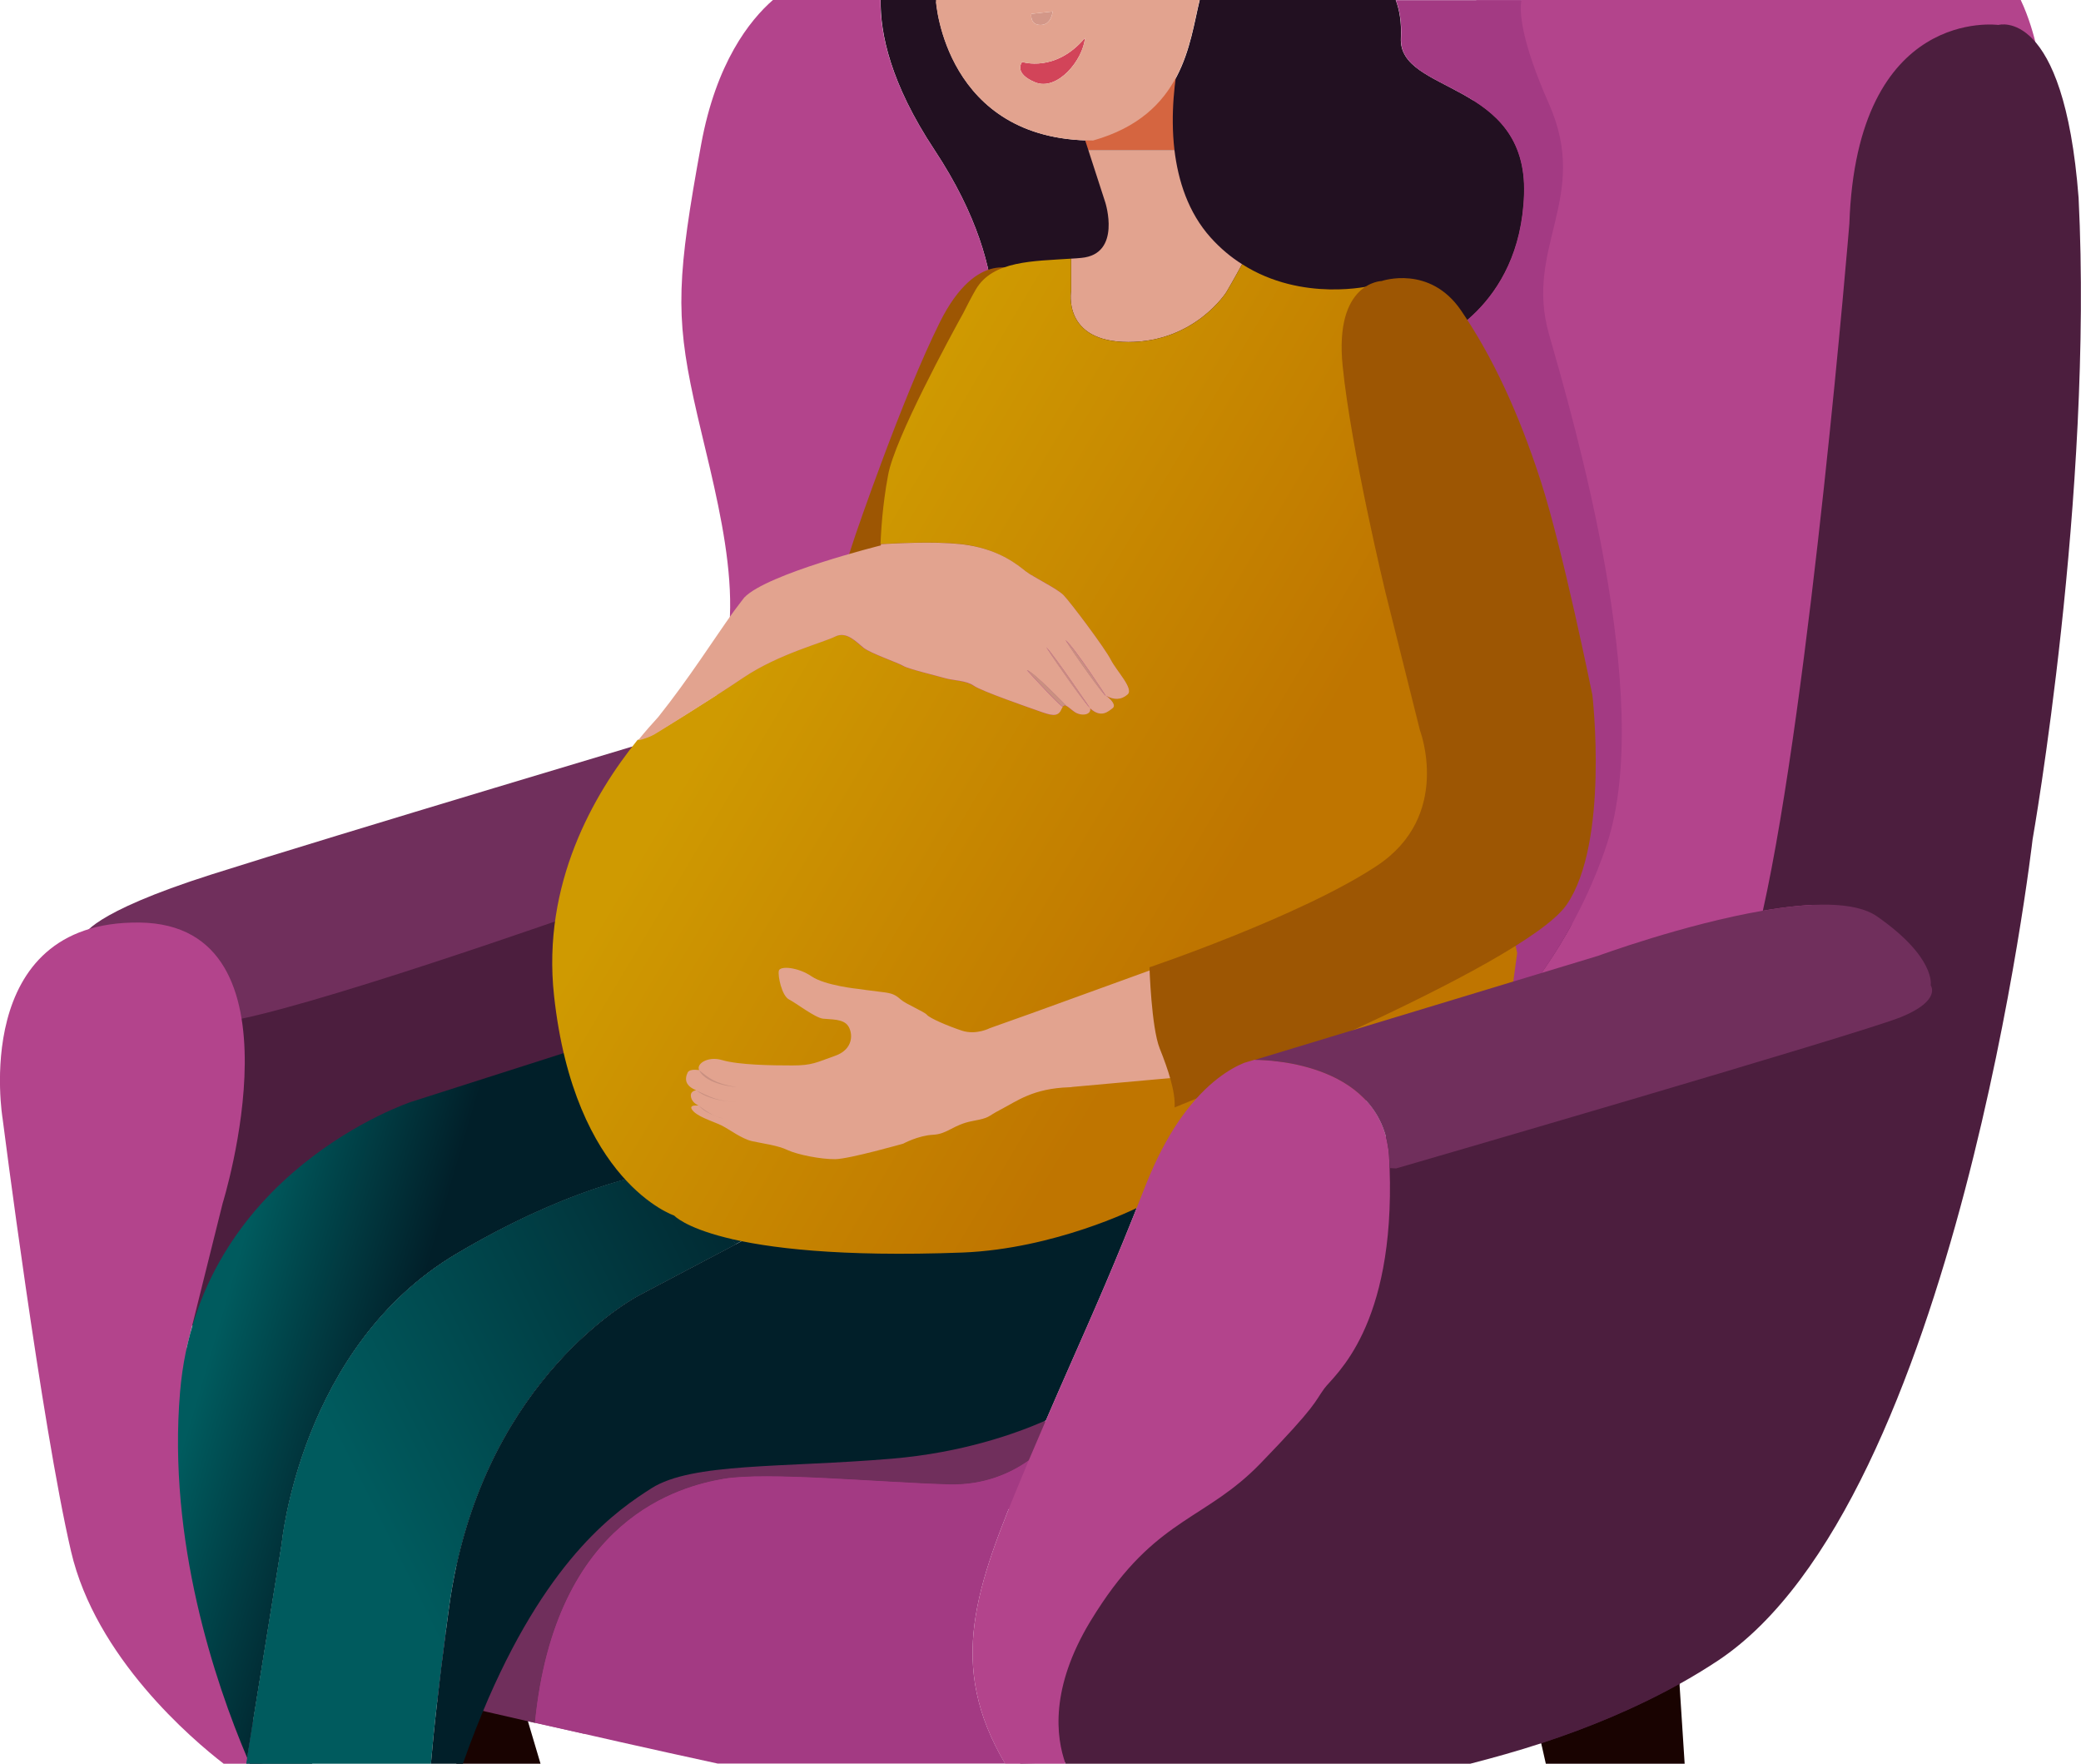 <?xml version="1.0" encoding="utf-8"?>
<!-- Generator: Adobe Illustrator 26.5.0, SVG Export Plug-In . SVG Version: 6.00 Build 0)  -->
<svg version="1.1" id="Layer_1" xmlns="http://www.w3.org/2000/svg" xmlns:xlink="http://www.w3.org/1999/xlink" x="0px" y="0px"
	 viewBox="0 0 1125.7 954" style="enable-background:new 0 0 1125.7 954;" xml:space="preserve">
<style type="text/css">
	.st0{fill:#4C1E3E;}
	.st1{fill:#B3448C;}
	.st2{fill:#A33A83;}
	.st3{fill:#190301;}
	.st4{fill:#221021;}
	.st5{fill:#702F5C;}
	.st6{fill:#D56540;}
	.st7{fill:#E2A38F;}
	.st8{fill:#A14A43;}
	.st9{fill:#D24459;}
	.st10{fill:#D39788;}
	.st11{fill:none;}
	.st12{fill:url(#SVGID_1_);}
	.st13{fill:url(#SVGID_00000080918489539948817590000016687854343710441088_);}
	.st14{fill:url(#SVGID_00000067238019342849023320000014428745453087773072_);}
	.st15{fill:url(#SVGID_00000036227200458986982870000017092572164218788013_);}
	.st16{fill:url(#SVGID_00000023982965665078854150000006517699354668331180_);}
	.st17{fill:#011F29;}
	.st18{fill:#9D5603;}
	.st19{fill:url(#SVGID_00000070818425050263329490000017304119321159568780_);}
	.st20{fill:#C99081;}
	.st21{fill:none;stroke:#9D5603;stroke-miterlimit:10;}
</style>
<polyline class="st0" points="833.8,942.9 821.8,907.2 903.7,886.9 908.6,910.8 894.1,937.8 834.1,944.4 "/>
<polygon class="st1" points="798.6,0.1 887.3,0.1 919.4,458.8 837.1,565 781.4,542.2 "/>
<polygon class="st2" points="279.1,929.6 316,937.8 380.1,847.7 533.8,820.6 578.7,803.8 556.5,776 352.7,793 265.9,882.3 "/>
<polygon class="st0" points="911.3,438.8 1065.2,455.9 1045.2,605 782.9,709.7 742.5,798.1 611.9,952.4 551.9,953.9 598,825.2 
	785.8,564.8 "/>
<path class="st3" d="M261.8,918.7c-5.1,10.7-10.1,22.5-15,35.3h45.6l-9.8-33L261.8,918.7z"/>
<path class="st4" d="M757.8,20.5C758.2,12,757,5.3,755,0h-22.2H649c-5.7,23.1-8.4,62.1-57.6,76c-80,0-85-75-85-75s2-0.4,5.6-1h-35.6
	c-0.3,17.9,5.2,45,29.1,81.1C552.4,152,534.4,197,534.4,197l161,9l36.7-9.7l42.8-11.3c0,0,47.5-18,49.5-80S756.2,51,757.8,20.5z"/>
<path class="st1" d="M732.1,196.3l-36.7,9.7l-161-9c0,0,18-45-28.9-115.9C481.6,45,476,17.9,476.3,0h-58.2
	c-12.6,11-30.7,33.9-38.8,78c-13,71-14,92-4,138s31,111,12,152S728,546,728,546l44.5,2.9l-36-96.7L732.1,196.3z"/>
<path class="st1" d="M837.9,56.1c22.5,50.9-13.5,77.2,0,124.5s57.2,197.1,31.4,275.7c-13.7,41.6-36.7,74-55.2,95.3l136.5,9
	L1081.4,249l23-209c0,0-2.6-21.7-11.3-40H823C821.9,6.3,822.7,21.7,837.9,56.1z"/>
<path class="st2" d="M837.9,180.7c-13.5-47.3,22.5-73.7,0-124.5c-15.2-34.4-16-49.8-14.9-56.1h-67.9c2,5.3,3.2,12,2.8,20.5
	c-1.6,30.5,68.6,22.5,66.6,84.5s-49.5,80-49.5,80l-42.8,11.3l4.5,255.9l36,96.7l41.4,2.7c18.6-21.3,41.5-53.7,55.2-95.3
	C895.1,377.7,851.4,228,837.9,180.7z"/>
<path class="st5" d="M391.4,800c23-4,85,2,122,3s56-25,56-25l-9.5-22.1L453.4,761l-146,29l-55,95l-8,36.5c11.5,2.7,26.9,6.3,45,10.4
	l0,0C300.3,820.9,368.4,804,391.4,800z"/>
<polygon class="st0" points="201.8,510.6 78.1,580.3 94.8,720.3 169.3,693.5 280.8,635.3 336.8,596.3 331.2,471.7 "/>
<path class="st5" d="M316.3,492.8c0,0-155.9,55.2-196.9,60.2s-76-34-76-34l2-13c0,0,3-12,69-33s257.1-78,257.1-78L316.3,492.8z"/>
<path class="st1" d="M152.4,951l-26-33l-25.3-189.5l19.3-77.5c0,0,47-151-45-152s-74,106-74,106s21,165,37,234
	C51.7,896.5,104,940.9,121,954h20.2L152.4,951z"/>
<g>
	<path class="st6" d="M637.8,31.2l-20.2,14.2l-31.7,27.1l2.8,8.6h46.6C633,61.4,635.6,42.5,637.8,31.2z"/>
	<path class="st7" d="M654.9,128.5c-12.2-13.6-17.6-30.8-19.6-47.4h-46.6l9.2,28.4c0,0,9,28-13,30c-1.8,0.2-3.7,0.3-5.5,0.4v17.4
		c0,0-5,27.7,31,27.7s53-27,53-27s4.2-7.1,8.5-15.1C666,139.2,660.2,134.4,654.9,128.5z"/>
</g>
<path class="st8" d="M678.7,573.3c0,0-2.1,0.3-5.7,1.7L678.7,573.3L678.7,573.3z"/>
<path class="st2" d="M784.4,580.7c0,0,13.1-10.1,29.6-29l-41.4-2.7L784.4,580.7z"/>
<path class="st9" d="M559.9,44.5c12,5,26-12,27-24c-16,19-34,13-34,13S547.9,39.5,559.9,44.5z"/>
<path class="st10" d="M562.9,13.5c6,0,6.5-7.3,6.5-7.3l-11.5,1.3C557.9,7.5,556.9,13.5,562.9,13.5z"/>
<path class="st11" d="M391.4,800c23-4,85,2,122,3c19.4,0.5,33.8-6.3,43.1-13c3.2-7.5,6.1-14.5,9-21l-0.2-0.5
	c-15.7,6.9-44.7,17.3-82.9,20.5c-59,5-108,2-130,16c-18,11.5-54.3,35.8-88.2,113.7l19.1,2.3l9,33h95.9
	c-36.5-7.9-70.9-15.7-98.8-22.1C300.3,820.9,368.4,804,391.4,800z"/>
<path class="st11" d="M836.2,954l-2.5-11.1c-12.7,4.2-25.6,7.9-38.5,11.1H836.2z"/>
<path class="st3" d="M833.7,942.9l2.5,11.1h75.1l-2.8-43.3C885.1,923.8,859.7,934.4,833.7,942.9z"/>
<path class="st2" d="M565.3,768.5l0.2,0.5c0.1-0.2,0.2-0.5,0.3-0.7C565.6,768.3,565.5,768.4,565.3,768.5z"/>
<path class="st2" d="M553.8,796.4c0.9-2.2,1.8-4.3,2.7-6.5c-9.4,6.7-23.8,13.5-43.1,13c-37-1-99-7-122-3s-91.1,20.9-102,131.9
	c28,6.4,62.3,14.2,98.8,22.1h155.5C512.1,900.4,527.8,858.6,553.8,796.4z"/>
<linearGradient id="SVGID_1_" gradientUnits="userSpaceOnUse" x1="115.327" y1="539.183" x2="211.402" y2="567.438" gradientTransform="matrix(1 0 0 1 0 186)">
	<stop  offset="0" style="stop-color:#005B5E"/>
	<stop  offset="1" style="stop-color:#011F29"/>
</linearGradient>
<path class="st12" d="M246.9,678.2c57.5-34.1,99.9-43.7,121.2-46.2l-48.7-67l-97,31c0,0-115,38-125,157
	c-6.8,80.4,18.9,156.8,36.3,197.8L152.4,835C152.4,835,162.4,728.3,246.9,678.2z"/>
<linearGradient id="SVGID_00000158744757132279938870000000601586891961571221_" gradientUnits="userSpaceOnUse" x1="171.255" y1="572.287" x2="437.139" y2="439.373" gradientTransform="matrix(1 0 0 1 0 186)">
	<stop  offset="0" style="stop-color:#005B5E"/>
	<stop  offset="1" style="stop-color:#011F29"/>
</linearGradient>
<path style="fill:url(#SVGID_00000158744757132279938870000000601586891961571221_);" d="M422.2,660.3l5.7-28.4l-44.6-0.9
	c0,0-5.3-0.3-15.3,0.9l29.9,41.1L422.2,660.3z"/>
<linearGradient id="SVGID_00000028288587770408408630000002407965178514268855_" gradientUnits="userSpaceOnUse" x1="241.527" y1="712.86" x2="507.41" y2="579.946" gradientTransform="matrix(1 0 0 1 0 186)">
	<stop  offset="0" style="stop-color:#005B5E"/>
	<stop  offset="1" style="stop-color:#011F29"/>
</linearGradient>
<path style="fill:url(#SVGID_00000028288587770408408630000002407965178514268855_);" d="M133.7,950.8l-0.5,3.2h1.9
	C134.6,953,134.1,951.9,133.7,950.8z"/>
<path class="st2" d="M221.3,916c0,0,5.5,1.3,15.3,3.6c1.2-10.8,2.8-23.2,4.6-37.3L221.3,916z"/>
<linearGradient id="SVGID_00000057846117863386825090000011423124231532009662_" gradientUnits="userSpaceOnUse" x1="110.458" y1="546.279" x2="231.859" y2="598.456" gradientTransform="matrix(1 0 0 1 0 186)">
	<stop  offset="0" style="stop-color:#005B5E"/>
	<stop  offset="1" style="stop-color:#011F29"/>
</linearGradient>
<path style="fill:url(#SVGID_00000057846117863386825090000011423124231532009662_);" d="M168.7,954L247,846.3
	c23.6-107.3,98.9-145.8,98.9-145.8L398,673l-29.9-41.1c-21.2,2.6-63.7,12.1-121.2,46.3C162.4,728.3,152.4,835,152.4,835l-18.7,115.8
	c0.5,1.1,0.9,2.2,1.4,3.2H168.7z"/>
<linearGradient id="SVGID_00000173163109063978555030000006250858849683905690_" gradientUnits="userSpaceOnUse" x1="207.847" y1="645.486" x2="473.731" y2="512.573" gradientTransform="matrix(1 0 0 1 0 186)">
	<stop  offset="0" style="stop-color:#005B5E"/>
	<stop  offset="1" style="stop-color:#011F29"/>
</linearGradient>
<path style="fill:url(#SVGID_00000173163109063978555030000006250858849683905690_);" d="M368.1,631.9
	c-21.2,2.6-63.7,12.1-121.2,46.3C162.4,728.3,152.4,835,152.4,835l-18.7,115.8c0.5,1.1,0.9,2.2,1.4,3.2h33.7h64.3
	c0.8-9.3,1.9-20.6,3.5-34.4c1.2-10.8,2.8-23.2,4.6-37.3c0.5-4.1,1.1-8.4,1.7-12.8c1.1-8.1,2.5-15.8,4.1-23.2
	c23.6-107.3,98.9-145.8,98.9-145.8L398,673L368.1,631.9z"/>
<path class="st17" d="M428,631.9l-5.7,28.4L398,673l-52.1,27.5c0,0-75.3,38.5-98.9,145.8c-1.6,7.4-3,15.1-4.1,23.2
	c-0.6,4.4-1.2,8.7-1.7,12.8c-1.9,14.1-3.4,26.5-4.6,37.3c-1.6,13.8-2.7,25.1-3.5,34.4h2.1h15.2c4.5-12.9,9.2-24.6,13.8-35.3
	c34-77.9,70.2-102.2,88.2-113.7c22-14,71-11,130-16c38.2-3.2,67.2-13.6,82.9-20.5c0.2-0.1,0.3-0.1,0.5-0.2
	c4.4-10.2,8.4-19.4,12.3-28.2c13.6-30.9,24.9-56.1,41.3-98.1c0.8-2.1,1.7-4.1,2.5-6.1L428,631.9z"/>
<path class="st18" d="M578.6,183.2c-1-30.2-27.8-36.5-27.8-36.5s-22-13.3-42.4,27.6s-45.7,115.2-45.7,115.2l-9.2,27.9
	c27.5,16.6,69.2,42.1,84.3,51.4c9.2-25.3,22.1-62,27.9-84.9C575.4,246.3,579.6,213.4,578.6,183.2z"/>
<linearGradient id="SVGID_00000000204699559860395460000001557960464288193679_" gradientUnits="userSpaceOnUse" x1="423.32" y1="143.101" x2="667.568" y2="288.276" gradientTransform="matrix(1 0 0 1 0 186)">
	<stop  offset="0" style="stop-color:#CF9A01"/>
	<stop  offset="1" style="stop-color:#BF7500"/>
</linearGradient>
<path style="fill:url(#SVGID_00000000204699559860395460000001557960464288193679_);" d="M754.9,206.5l-13-52c0,0-37.3,9.3-70-11.6
	c-4.3,8-8.5,15.1-8.5,15.1s-17,27-53,27s-31-27.7-31-27.7v-17.4c-20.5,1.4-42.3,1-51.5,16.6c-2.2,3.8-4.5,8.2-6.8,12.8
	c-6.7,12.1-37.2,68.1-40.7,87.7c-1.6,8.5-2.5,16.2-3.1,22.3c-0.7,7.7-0.9,13.1-1,14.9c15.1-0.7,35-1.5,47.5,0.6
	c17.3,3,26.3,10.6,30.9,14.1s16.7,9.1,20.4,12.9c3.7,3.7,22.5,28.7,25.6,35c3.1,6.2,12.5,15.6,9.1,18.7s-7.5,3.1-11.9,0.6
	c2.8,1.9,5.9,5.3,3.7,6.9s-6.1,5.6-12.1,0c0.8,3.7-5.1,4.4-8.5,1.9c-1.9-1.3-3.3-2.8-4.4-3.2c-0.7-0.3-1.3-0.2-1.9,0.6
	c-0.2,0.3-0.4,0.6-0.6,1.1c-1.6,3.7-4.1,4.1-10.3,1.9s-33.1-11.6-37.2-14.4s-11.2-2.8-15.6-4.1s-20-5-22.5-6.6s-17.6-6.8-21.5-9.8
	c-3.8-3-9.1-9.2-15.4-6.1c-6.2,3.1-30.6,9.4-49.6,22.2s-45,28.7-48.4,30.6c-1.4,0.7-5.1,2.5-8.7,3.1
	c-23.7,29.3-51.8,77.9-45.2,138.3c11,101,65,119,65,119s22,25,156,20c50-2,94-24,94-24l200-94l6-44L754.9,206.5z"/>
<g>
	<path class="st7" d="M649,581.7l-25.1-57.5l-66.2,24l-22.2,7.9c0,0-7.4,3.9-15.1,1.4c-7.6-2.5-17.6-6.8-19-8.6
		c-1.4-1.7-11.4-5.8-14.2-8.3c-2.9-2.6-4.7-3.4-10-4s-13-1.7-13-1.7s-17.9-1.8-25.2-6.8s-17.1-5.8-17.7-3
		c-0.6,2.8,1.6,13.5,5.5,15.5s14.1,9.9,18.4,10.4s10.8,0,13.5,3.8s3.3,12.7-7,16.3c-10.2,3.6-12.3,5.2-23.1,5.2s-28.8-0.2-38-2.9
		c-7.8-2.3-14.1,2.1-12.4,5.4c-3.1-0.4-5.5-0.1-6.2,1.3c-1.9,3.9-1,7.4,4.6,9.6c-1.7,0.3-3,1.2-2.9,3c0.2,2.6,2,4.3,4.2,5.3
		c-2.6-0.2-4.6,0.1-3.8,1.8c2.1,4,11.6,6.7,16.1,8.9s10.9,7.3,16.8,8.6c5.9,1.3,13.7,2.2,19.1,4.8c5.4,2.5,18.1,5,25.7,4.9
		s36.8-8.4,36.8-8.4s8.1-4.4,16.1-4.8s10.8-5.4,21.2-7.4s7.2-2,15.7-6.4s17.2-11.3,36.9-11.9c0.6,0,1.2-0.1,1.8-0.2L649,581.7z"/>
	<path class="st20" d="M398.4,588c0,0-16.4-1.1-20.2-9.1C383.6,583.1,386.4,586,398.4,588z"/>
	<path class="st20" d="M399.4,596c0,0-13.6,0.6-22.8-6.2C384.2,593.2,388.4,596,399.4,596z"/>
	<path class="st20" d="M391.4,605c0,0-8.9-1.9-13.4-6.9C380.8,599.9,385.4,604,391.4,605z"/>
</g>
<path class="st0" d="M1124.4,107c-8-104-43.4-93.5-43.4-93.5S1004.4,3,1000.4,121c0,0-21.1,256.3-46.8,371.6
	c25.6-4.4,49.8-5.3,61.8,3.1c32,22.3,29,37.3,29,37.3s6,8-16,17s-273.2,81.9-273.2,81.9l-3.5-0.2c3,86.6-29.9,112-35.3,119.3
	c-5.5,7.5-3.5,8.5-34.5,40.5c-29,30-54.6,29.2-85.7,75.5c-2.1,3.1-4.2,6.5-6.4,10c-21.8,36.1-18.6,62.6-13.4,77h19.9h199
	c12.8-3.3,25.7-6.9,38.5-11.1c26-8.5,51.4-19.1,74.8-32.1c7.2-4,14.1-8.2,20.9-12.7c129-86,170-444,170-444S1132.4,268,1124.4,107z"
	/>
<path class="st18" d="M635.4,599c0,0,189-76,212.1-109.7S861.4,376,861.4,376s-16-79-28-116s-26-67-43-92s-43-16-43-16
	s-25.7,0.5-21.1,46s23,121.8,23,121.8l18.8,75.2c0,0,17.7,46.2-23.3,73.3c-41,27.2-123,54.9-123,54.9s1,32.4,5.5,43.8
	C631.9,578.5,635.9,590.5,635.4,599z"/>
<path class="st1" d="M751.7,631.7c-0.1-2.2-0.2-4.4-0.3-6.7c-0.2-2.7-0.6-5.3-1.1-7.8c-9.8-45.1-71.6-44-71.6-44l-5.7,1.7
	c-7.1,2.9-20,10.2-33.4,28.7c-6,8.3-12,18.8-17.7,32.2c-0.8,2-1.7,4-2.5,6.1c-16.4,42-27.7,67.2-41.3,98.1
	c-3.9,8.8-7.9,18-12.3,28.2c-0.1,0.2-0.2,0.5-0.3,0.7c-2.8,6.6-5.8,13.5-9,21c-0.9,2.1-1.8,4.3-2.7,6.5
	c-26,62.1-41.7,104-10.1,157.6h32.7c-5.2-14.4-8.4-40.9,13.4-77c2.2-3.6,4.3-6.9,6.4-10c31.1-46.2,56.7-45.5,85.7-75.5
	c31-32,29-33,34.5-40.5C721.8,743.7,754.7,718.3,751.7,631.7z"/>
<path class="st5" d="M1044.4,533c0,0,3-15-29-37.3c-12-8.4-36.2-7.5-61.8-3.1c-42.6,7.3-89.1,24.4-89.1,24.4l-185.8,56.3
	c0,0,61.8-1.1,71.6,44c0.5,2.4,0.9,5,1.1,7.8c0.1,2.3,0.2,4.5,0.3,6.7l3.5,0.2c0,0,251.2-72.9,273.2-81.9S1044.4,533,1044.4,533z"/>
<path class="st7" d="M512.4,0h-0.5h-5.6v1c0,0,5,75,85,75c49.2-13.9,51.9-52.9,57.6-76H512.4z M557.9,7.5l11.5-1.3
	c0,0-0.5,7.3-6.5,7.3S557.9,7.5,557.9,7.5z M559.9,44.5c-12-5-7-11-7-11s18,6,34-13C585.9,32.5,571.9,49.5,559.9,44.5z"/>
<path class="st21" d="M621.9,523.2"/>
<path class="st7" d="M402.2,366.5c19-12.8,43.4-19,49.6-22.2c6.2-3.1,11.6,3.1,15.4,6.1c3.8,3,19,8.2,21.5,9.8
	c2.5,1.6,18.1,5.3,22.5,6.6s11.6,1.2,15.6,4.1s30.9,12.2,37.2,14.4s8.7,1.9,10.3-1.9c0.2-0.5,0.4-0.8,0.6-1.1
	c-1.8-0.6-14.8-14.8-19.4-19.8c3.5,0.8,21.3,19.3,21.3,19.3c1.1,0.4,2.5,1.9,4.4,3.2c3.4,2.5,9.3,1.9,8.5-1.9
	c-3.2-3.3-17.2-22.9-23.7-33c4.2,4.2,23.7,33,23.7,33c6,5.6,9.9,1.6,12.1,0s-0.9-5-3.7-6.9c-0.3,1-16.7-21.9-21.7-30
	c5,4.2,21.7,30,21.7,30c4.4,2.5,8.4,2.5,11.9-0.6c3.4-3.1-5.9-12.5-9.1-18.7c-3.1-6.2-21.9-31.2-25.6-35
	c-3.7-3.7-15.9-9.4-20.4-12.9s-13.6-11.2-30.9-14.1c-12.5-2.1-32.4-1.4-47.5-0.6c0,0.5,0,0.7,0,0.7s-61.6,15.3-73.9,28.2
	c-0.2,0.3-3.9,5-5.7,7.5c-10.2,14.2-24.2,36.3-40.8,57.1c-3.4,3.7-7.1,7.9-10.9,12.6c3.7-0.6,7.4-2.4,8.7-3.1
	C357.3,395.2,383.2,379.3,402.2,366.5z"/>
<path class="st20" d="M589.6,383c0,0-19.5-28.7-23.7-33C572.4,360.1,586.4,379.7,589.6,383z"/>
<path class="st20" d="M555.5,362.4c4.6,5,17.6,19.2,19.4,19.8c0.6-0.7,1.2-0.8,1.9-0.6C576.7,381.6,558.9,363.1,555.5,362.4z"/>
<path class="st20" d="M576.3,346.2c5,8.1,21.4,31,21.7,30C598,376.1,581.3,350.4,576.3,346.2z"/>
</svg>
